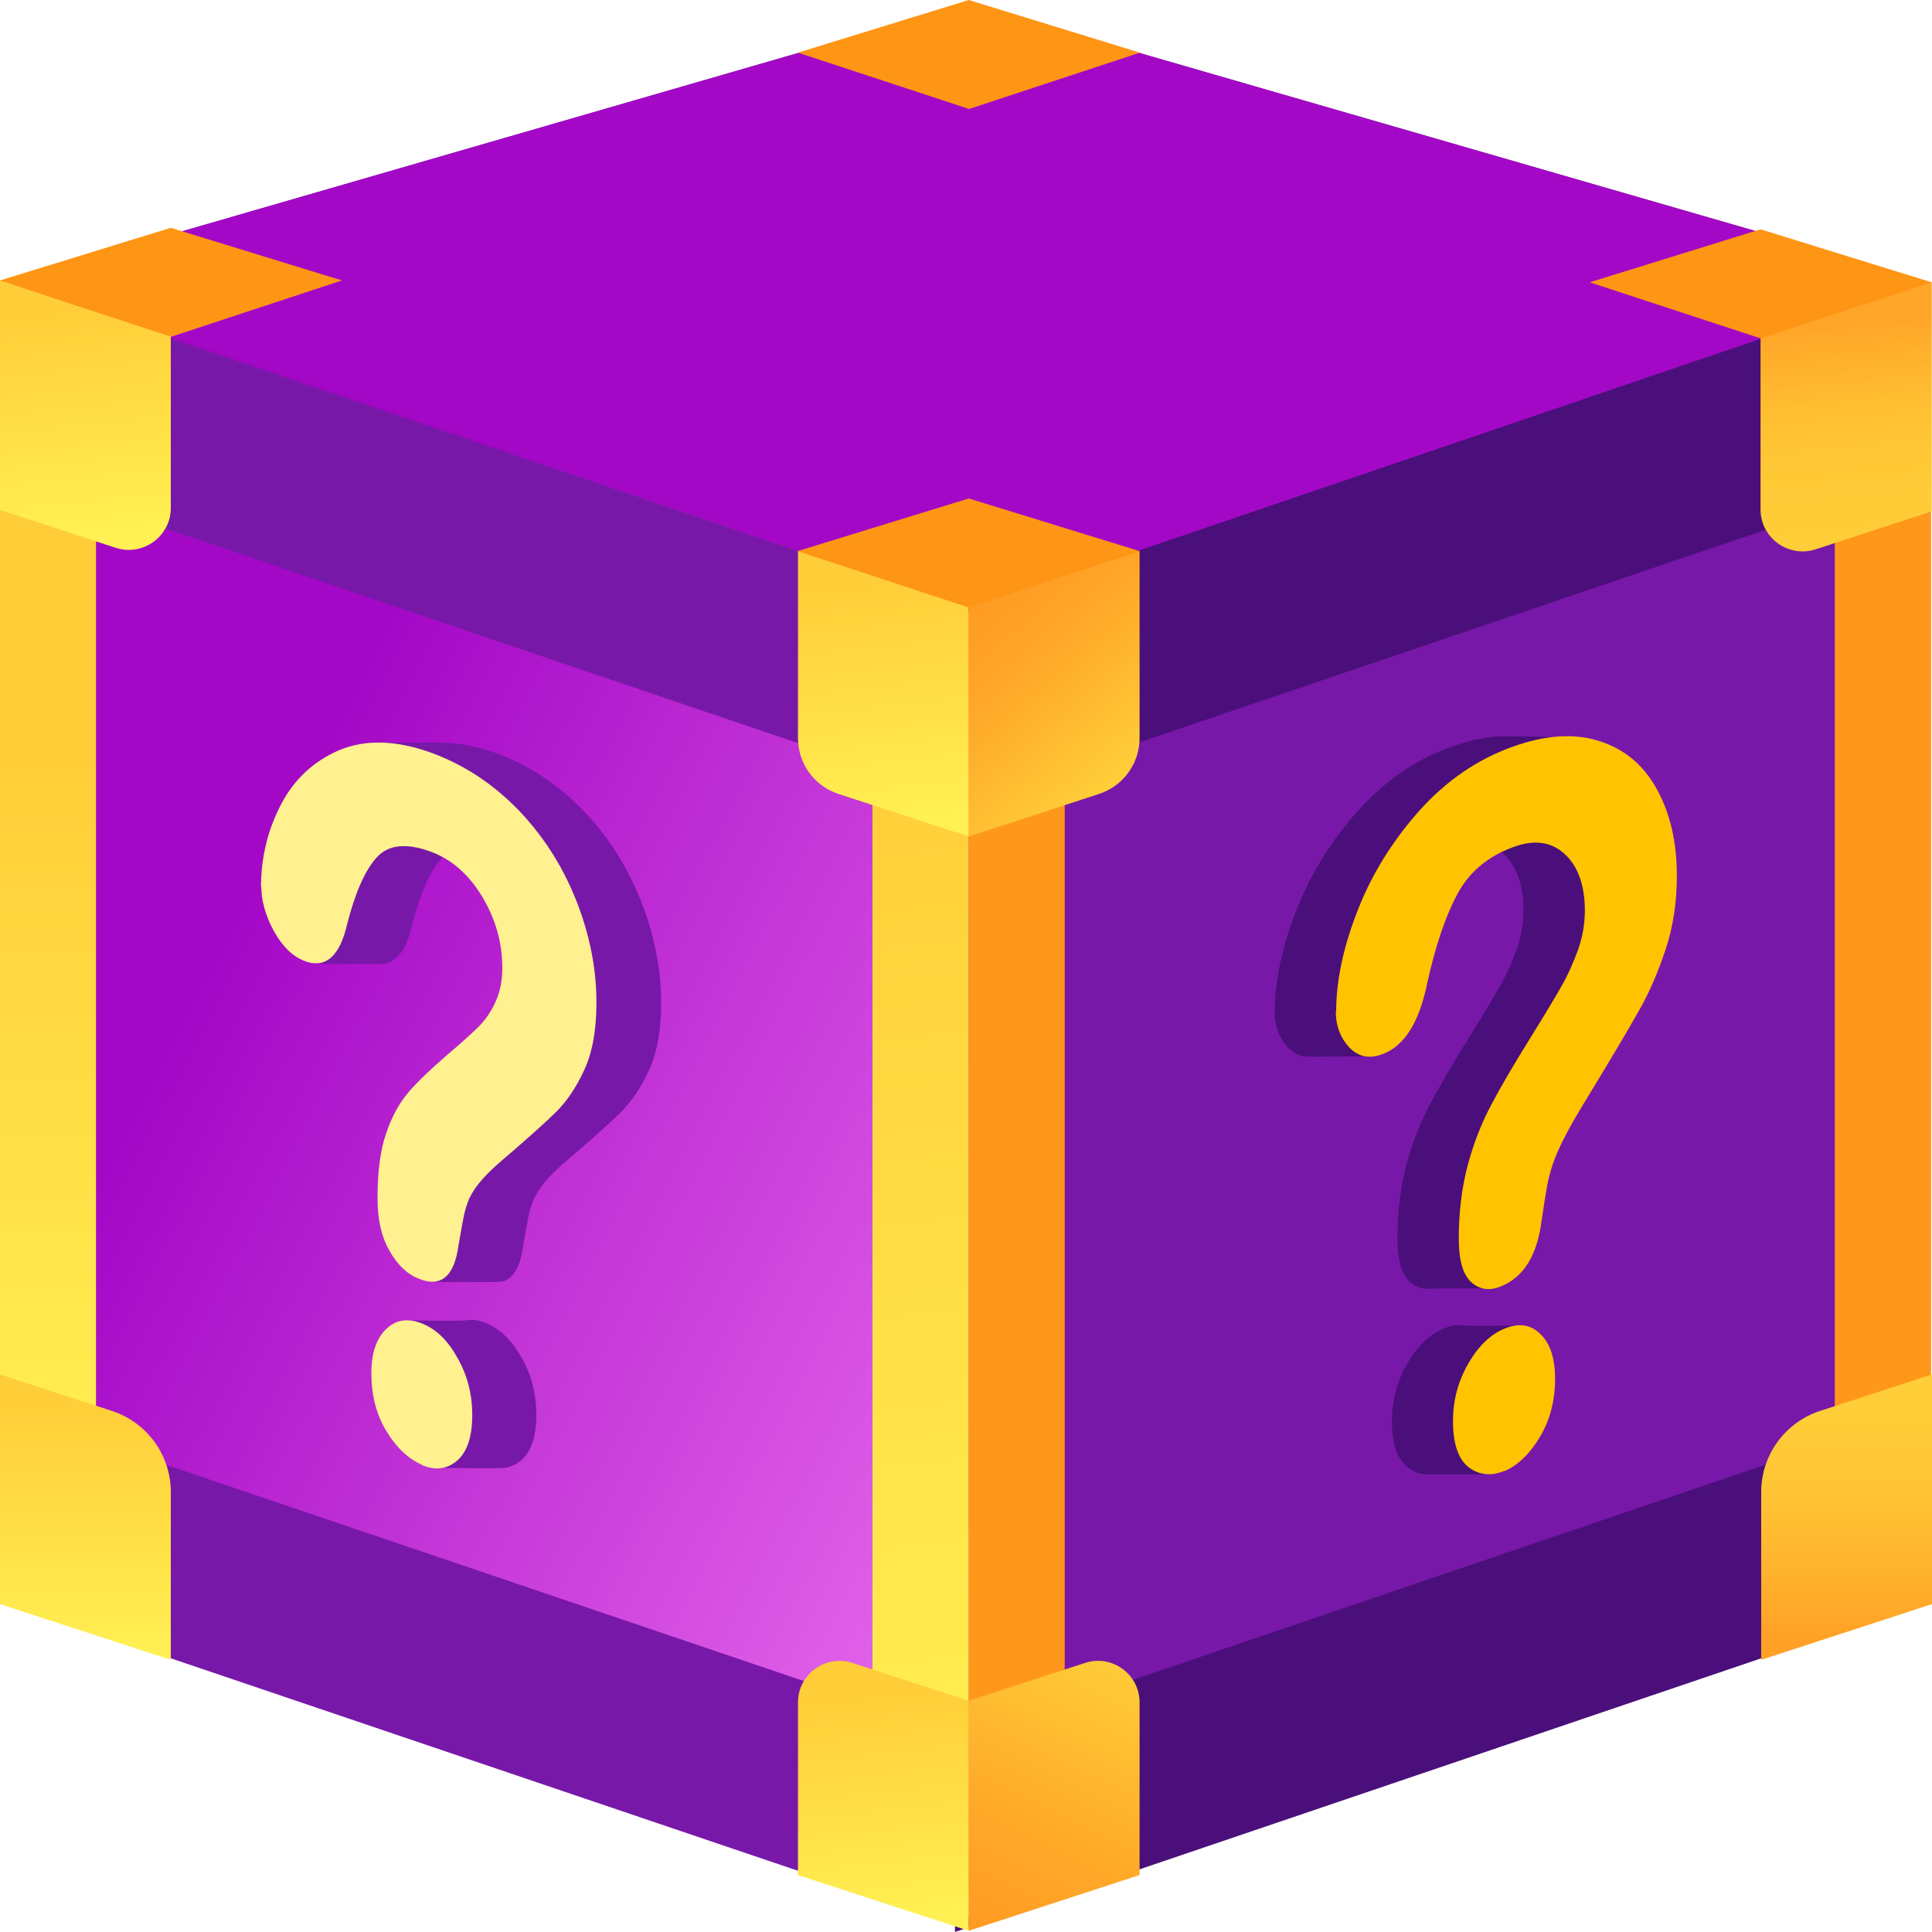 <svg width="32" height="32" viewBox="0 0 32 32" fill="none" xmlns="http://www.w3.org/2000/svg">
<path d="M31.964 6.547V24.479C31.964 25.564 31.279 26.503 30.273 26.873L16.869 31.442C16.599 31.544 16.33 31.574 16.046 31.574C15.777 31.574 15.492 31.538 15.223 31.442L1.752 26.837C0.782 26.452 0.127 25.549 0.127 24.479V6.547C0.127 5.913 0.361 5.325 0.782 4.874C1.067 4.524 1.488 4.27 1.956 4.138L15.375 0.254C15.812 0.122 16.279 0.122 16.716 0.254L30.136 4.133C30.603 4.265 31.025 4.519 31.309 4.868C31.726 5.32 31.964 5.908 31.964 6.542V6.547Z" fill="#4E045E"/>
<path d="M31.964 6.547V24.479C31.964 25.564 31.279 26.503 30.273 26.873L16.869 31.442C16.599 31.544 16.33 31.574 16.046 31.574V10.092L31.309 4.874C31.726 5.325 31.964 5.913 31.964 6.547Z" fill="#7818A8"/>
<path d="M16.046 10.092V31.574C15.777 31.574 15.492 31.538 15.223 31.442L1.752 26.837C0.782 26.452 0.127 25.549 0.127 24.479V6.547C0.127 5.913 0.361 5.325 0.782 4.874L16.046 10.092Z" fill="url(#paint0_linear_3378_121279)"/>
<path d="M31.309 4.874L16.046 10.092L0.782 4.874C1.066 4.524 1.488 4.27 1.955 4.138L15.375 0.254C15.812 0.122 16.279 0.122 16.716 0.254L30.136 4.133C30.603 4.265 31.024 4.519 31.309 4.868V4.874Z" fill="#A408C7"/>
<path d="M16 28.754L16.03 31.939L0.117 26.548V23.369L16 28.754Z" fill="#7818A8"/>
<path d="M15.847 28.815L15.817 32L31.863 26.553L31.893 23.358L15.847 28.815Z" fill="#4A0F7A"/>
<path d="M16.015 10.077L16.046 13.267L0.127 7.871V4.691L16.015 10.077Z" fill="#7818A8"/>
<path d="M15.863 10.138L15.832 13.327L31.878 7.881L31.909 4.681L15.863 10.138Z" fill="#4A0F7A"/>
<path d="M16.046 10.127V31.746L14.451 31.209V9.585L16.046 10.127Z" fill="url(#paint1_linear_3378_121279)"/>
<path d="M1.59 5.223V26.843L0 26.305V4.681L1.59 5.223Z" fill="url(#paint2_linear_3378_121279)"/>
<path d="M16.045 10.127V31.746L17.635 31.209V9.585L16.045 10.127Z" fill="#FF981A"/>
<path d="M30.39 5.218V26.843L31.985 26.3V4.681L30.39 5.218Z" fill="#FF981A"/>
<path d="M16.046 28.176V31.98L13.217 31.057V28.197C13.217 27.73 13.674 27.4 14.116 27.542L16.046 28.171V28.176Z" fill="url(#paint3_linear_3378_121279)"/>
<path d="M16.045 28.176V31.98L18.875 31.057V28.197C18.875 27.73 18.418 27.4 17.976 27.542L16.045 28.171V28.176Z" fill="url(#paint4_linear_3378_121279)"/>
<path d="M16.046 10.051V13.855L13.887 13.15C13.486 13.018 13.217 12.648 13.217 12.222V9.123L16.046 10.046V10.051Z" fill="url(#paint5_linear_3378_121279)"/>
<path d="M16.045 10.051V13.855L18.204 13.15C18.605 13.018 18.875 12.648 18.875 12.222V9.123L16.045 10.046V10.051Z" fill="url(#paint6_linear_3378_121279)"/>
<path d="M16.046 10.062L18.875 9.128L16.046 8.256L13.211 9.128L16.046 10.062Z" fill="#FF9514"/>
<path d="M29.171 24.712V27.492L32 26.569V22.765L30.146 23.369C29.562 23.561 29.171 24.104 29.171 24.712Z" fill="url(#paint7_linear_3378_121279)"/>
<path d="M29.16 5.594V8.439C29.16 8.91 29.623 9.245 30.075 9.098L31.995 8.469V4.666L29.166 5.589L29.16 5.594Z" fill="url(#paint8_linear_3378_121279)"/>
<path d="M29.16 5.604L26.331 4.676L29.16 3.798L31.995 4.676L29.16 5.604Z" fill="#FF9514"/>
<path d="M2.829 24.712V27.492L0 26.569V22.765L1.854 23.369C2.438 23.561 2.829 24.104 2.829 24.712Z" fill="url(#paint9_linear_3378_121279)"/>
<path d="M2.829 5.568V8.413C2.829 8.885 2.367 9.22 1.915 9.073L-0.005 8.444V4.64L2.824 5.563L2.829 5.568Z" fill="url(#paint10_linear_3378_121279)"/>
<path d="M2.834 5.578L5.663 4.645L2.829 3.773L0 4.645L2.834 5.578Z" fill="#FF9514"/>
<path d="M16.051 1.805L18.88 0.872L16.046 0L13.217 0.872L16.051 1.805Z" fill="#FF9514"/>
<path d="M6.385 12.303C6.385 12.303 7.136 12.293 7.385 12.303C7.634 12.313 7.903 12.364 8.193 12.465C8.731 12.658 9.209 12.967 9.63 13.393C10.052 13.824 10.377 14.326 10.605 14.894C10.834 15.467 10.951 16.041 10.951 16.608C10.951 17.06 10.885 17.43 10.753 17.719C10.621 18.008 10.463 18.241 10.286 18.419C10.108 18.596 9.783 18.886 9.32 19.281C9.193 19.393 9.092 19.499 9.016 19.59C8.94 19.682 8.884 19.773 8.843 19.859C8.807 19.945 8.777 20.037 8.757 20.133C8.736 20.23 8.706 20.397 8.665 20.635C8.609 21.056 8.452 21.254 8.198 21.234C8.137 21.234 7.213 21.234 7.213 21.234C7.213 21.234 7.37 19.078 7.472 18.784C7.573 18.49 7.695 18.272 7.853 18.089C8.01 17.907 8.228 17.704 8.498 17.471C8.736 17.268 8.909 17.111 9.016 17.004C9.122 16.892 9.214 16.761 9.285 16.604C9.356 16.446 9.397 16.264 9.397 16.046C9.397 15.625 9.285 15.229 9.061 14.859C8.838 14.489 8.553 14.24 8.203 14.114C7.797 13.966 7.497 14.002 7.309 14.22C7.116 14.438 6.959 14.803 6.827 15.315C6.725 15.762 6.542 15.98 6.288 15.964C6.237 15.964 5.298 15.964 5.298 15.964L6.395 12.308L6.385 12.303ZM7.294 24.317L6.725 21.867C6.725 21.867 7.629 21.888 7.726 21.867C7.822 21.847 7.934 21.867 8.056 21.918C8.289 22.015 8.487 22.207 8.645 22.496C8.807 22.785 8.884 23.1 8.884 23.43C8.884 23.795 8.797 24.048 8.63 24.19C8.548 24.256 8.462 24.297 8.371 24.312C8.269 24.327 7.284 24.312 7.284 24.312L7.294 24.317Z" fill="#7818A8"/>
<path d="M4.323 14.692C4.323 14.205 4.434 13.748 4.653 13.327C4.871 12.906 5.196 12.607 5.618 12.425C6.044 12.247 6.547 12.257 7.121 12.46C7.66 12.653 8.137 12.962 8.559 13.388C8.98 13.819 9.305 14.321 9.534 14.889C9.763 15.462 9.879 16.035 9.879 16.604C9.879 17.055 9.813 17.425 9.681 17.714C9.549 18.003 9.392 18.236 9.214 18.414C9.036 18.591 8.711 18.881 8.249 19.276C8.122 19.388 8.02 19.494 7.944 19.585C7.868 19.677 7.812 19.768 7.771 19.854C7.736 19.94 7.705 20.032 7.685 20.128C7.665 20.224 7.634 20.392 7.594 20.63C7.523 21.147 7.299 21.33 6.933 21.178C6.74 21.102 6.578 20.945 6.451 20.716C6.319 20.488 6.253 20.199 6.253 19.849C6.253 19.413 6.298 19.053 6.395 18.774C6.491 18.49 6.618 18.262 6.776 18.079C6.933 17.897 7.152 17.694 7.421 17.46C7.66 17.258 7.832 17.101 7.939 16.994C8.046 16.882 8.137 16.751 8.208 16.593C8.279 16.436 8.32 16.254 8.32 16.035C8.32 15.615 8.208 15.219 7.985 14.849C7.761 14.479 7.477 14.23 7.126 14.103C6.72 13.956 6.42 13.992 6.232 14.21C6.039 14.428 5.882 14.793 5.75 15.305C5.628 15.843 5.389 16.046 5.049 15.919C4.846 15.843 4.678 15.675 4.536 15.422C4.399 15.168 4.328 14.92 4.328 14.687L4.323 14.692ZM6.989 24.261C6.766 24.165 6.568 23.982 6.4 23.703C6.232 23.43 6.151 23.105 6.151 22.74C6.151 22.415 6.232 22.172 6.395 22.015C6.557 21.857 6.756 21.827 6.994 21.923C7.233 22.02 7.426 22.212 7.583 22.501C7.746 22.791 7.822 23.105 7.822 23.435C7.822 23.8 7.736 24.053 7.568 24.195C7.401 24.337 7.208 24.358 6.989 24.266V24.261Z" fill="#FFF190"/>
<path d="M21.115 16.756C21.115 16.248 21.232 15.691 21.47 15.082C21.704 14.479 22.049 13.926 22.496 13.424C22.943 12.927 23.461 12.572 24.051 12.364C24.391 12.242 24.701 12.186 24.99 12.197C25.163 12.197 25.727 12.207 25.727 12.207C25.727 12.207 26.204 12.673 26.428 13.069C26.646 13.464 26.758 13.941 26.758 14.499C26.758 14.94 26.697 15.346 26.57 15.726C26.443 16.107 26.296 16.451 26.118 16.756C25.945 17.065 25.63 17.592 25.173 18.343C25.046 18.556 24.945 18.738 24.868 18.891C24.792 19.043 24.736 19.18 24.696 19.296C24.66 19.413 24.63 19.525 24.609 19.636C24.589 19.748 24.558 19.94 24.518 20.209C24.447 20.782 24.579 21.34 24.579 21.34C24.579 21.34 23.705 21.34 23.639 21.345C23.532 21.345 23.436 21.31 23.35 21.229C23.212 21.102 23.146 20.863 23.146 20.508C23.146 20.067 23.197 19.662 23.294 19.296C23.39 18.936 23.522 18.596 23.685 18.292C23.847 17.983 24.066 17.613 24.34 17.172C24.579 16.786 24.752 16.502 24.858 16.309C24.965 16.122 25.051 15.919 25.127 15.711C25.198 15.503 25.234 15.29 25.234 15.077C25.234 14.661 25.122 14.347 24.904 14.144C24.68 13.936 24.396 13.895 24.046 14.027C23.629 14.179 23.324 14.433 23.126 14.798C22.928 15.163 22.76 15.66 22.623 16.279C22.491 16.928 22.613 17.496 22.613 17.496C22.613 17.496 21.724 17.506 21.653 17.501C21.536 17.501 21.43 17.445 21.333 17.349C21.186 17.192 21.11 16.994 21.11 16.751L21.115 16.756ZM24.589 24.418C24.589 24.418 23.695 24.424 23.593 24.418C23.492 24.413 23.4 24.368 23.314 24.302C23.141 24.165 23.055 23.911 23.055 23.536C23.055 23.201 23.136 22.887 23.304 22.593C23.471 22.299 23.675 22.101 23.913 22.004C24.03 21.954 24.142 21.939 24.238 21.954C24.335 21.969 25.122 21.954 25.122 21.954L24.589 24.424V24.418Z" fill="#4A0F7A"/>
<path d="M22.131 16.756C22.131 16.248 22.247 15.691 22.486 15.082C22.72 14.479 23.065 13.926 23.512 13.424C23.959 12.927 24.477 12.572 25.066 12.364C25.61 12.171 26.087 12.141 26.499 12.278C26.91 12.409 27.225 12.673 27.444 13.074C27.662 13.469 27.774 13.946 27.774 14.504C27.774 14.945 27.713 15.351 27.586 15.731C27.459 16.112 27.311 16.456 27.134 16.761C26.961 17.07 26.646 17.598 26.189 18.348C26.062 18.561 25.96 18.744 25.884 18.896C25.808 19.048 25.752 19.185 25.712 19.301C25.676 19.418 25.645 19.53 25.625 19.641C25.605 19.753 25.574 19.945 25.534 20.214C25.463 20.787 25.239 21.152 24.863 21.305C24.665 21.386 24.503 21.36 24.366 21.234C24.228 21.107 24.162 20.869 24.162 20.514C24.162 20.072 24.213 19.667 24.31 19.301C24.406 18.941 24.538 18.602 24.701 18.297C24.863 17.988 25.082 17.618 25.356 17.177C25.595 16.791 25.767 16.507 25.874 16.314C25.981 16.127 26.067 15.924 26.143 15.716C26.214 15.508 26.25 15.295 26.25 15.082C26.25 14.666 26.138 14.352 25.92 14.149C25.696 13.941 25.412 13.9 25.061 14.032C24.645 14.184 24.34 14.438 24.142 14.803C23.944 15.168 23.776 15.665 23.639 16.284C23.507 16.933 23.263 17.324 22.898 17.46C22.679 17.542 22.501 17.506 22.349 17.349C22.202 17.192 22.125 16.994 22.125 16.751L22.131 16.756ZM24.929 24.358C24.701 24.454 24.498 24.434 24.325 24.302C24.152 24.165 24.066 23.911 24.066 23.536C24.066 23.201 24.147 22.887 24.315 22.593C24.482 22.299 24.686 22.101 24.924 22.004C25.163 21.908 25.361 21.939 25.518 22.101C25.681 22.258 25.757 22.506 25.757 22.836C25.757 23.201 25.671 23.526 25.503 23.805C25.336 24.084 25.138 24.271 24.919 24.368L24.929 24.358Z" fill="#FFC300"/>
<defs>
<linearGradient id="paint0_linear_3378_121279" x1="3.606" y1="15.746" x2="18.215" y2="23.296" gradientUnits="userSpaceOnUse">
<stop stop-color="#A408C7"/>
<stop offset="0.43" stop-color="#C132D6"/>
<stop offset="1" stop-color="#E668EB"/>
</linearGradient>
<linearGradient id="paint1_linear_3378_121279" x1="14.349" y1="12.354" x2="16.304" y2="30.464" gradientUnits="userSpaceOnUse">
<stop stop-color="#FFCD38"/>
<stop offset="0.93" stop-color="#FFEE51"/>
<stop offset="1" stop-color="#FFF154"/>
</linearGradient>
<linearGradient id="paint2_linear_3378_121279" x1="0.797" y1="12.47" x2="0.797" y2="23.232" gradientUnits="userSpaceOnUse">
<stop stop-color="#FFCD38"/>
<stop offset="1" stop-color="#FFEC50"/>
</linearGradient>
<linearGradient id="paint3_linear_3378_121279" x1="14.456" y1="28.029" x2="14.866" y2="31.848" gradientUnits="userSpaceOnUse">
<stop stop-color="#FFCD38"/>
<stop offset="0.93" stop-color="#FFEE51"/>
<stop offset="1" stop-color="#FFF154"/>
</linearGradient>
<linearGradient id="paint4_linear_3378_121279" x1="18.544" y1="27.426" x2="16.366" y2="31.846" gradientUnits="userSpaceOnUse">
<stop stop-color="#FFCD38"/>
<stop offset="0.64" stop-color="#FFAA29"/>
<stop offset="1" stop-color="#FF9C24"/>
</linearGradient>
<linearGradient id="paint5_linear_3378_121279" x1="14.461" y1="9.615" x2="14.902" y2="13.698" gradientUnits="userSpaceOnUse">
<stop stop-color="#FFCD38"/>
<stop offset="0.93" stop-color="#FFEE51"/>
<stop offset="1" stop-color="#FFF154"/>
</linearGradient>
<linearGradient id="paint6_linear_3378_121279" x1="18.549" y1="12.749" x2="16.273" y2="10.124" gradientUnits="userSpaceOnUse">
<stop stop-color="#FFCD38"/>
<stop offset="0.16" stop-color="#FFC334"/>
<stop offset="0.69" stop-color="#FFA628"/>
<stop offset="1" stop-color="#FF9C24"/>
</linearGradient>
<linearGradient id="paint7_linear_3378_121279" x1="30.583" y1="27.142" x2="30.583" y2="23.409" gradientUnits="userSpaceOnUse">
<stop stop-color="#FFA126"/>
<stop offset="0.32" stop-color="#FFB42E"/>
<stop offset="0.72" stop-color="#FFC635"/>
<stop offset="1" stop-color="#FFCD38"/>
</linearGradient>
<linearGradient id="paint8_linear_3378_121279" x1="30.801" y1="8.895" x2="30.462" y2="5.375" gradientUnits="userSpaceOnUse">
<stop stop-color="#FFCD38"/>
<stop offset="0.33" stop-color="#FFC936"/>
<stop offset="0.63" stop-color="#FFBD31"/>
<stop offset="0.92" stop-color="#FFAB2A"/>
<stop offset="1" stop-color="#FFA528"/>
</linearGradient>
<linearGradient id="paint9_linear_3378_121279" x1="1.417" y1="27.623" x2="1.417" y2="23.145" gradientUnits="userSpaceOnUse">
<stop stop-color="#FFF154"/>
<stop offset="1" stop-color="#FFCD38"/>
</linearGradient>
<linearGradient id="paint10_linear_3378_121279" x1="1.209" y1="5.092" x2="1.619" y2="8.905" gradientUnits="userSpaceOnUse">
<stop stop-color="#FFCD38"/>
<stop offset="0.93" stop-color="#FFEE51"/>
<stop offset="1" stop-color="#FFF154"/>
</linearGradient>
</defs>
</svg>
